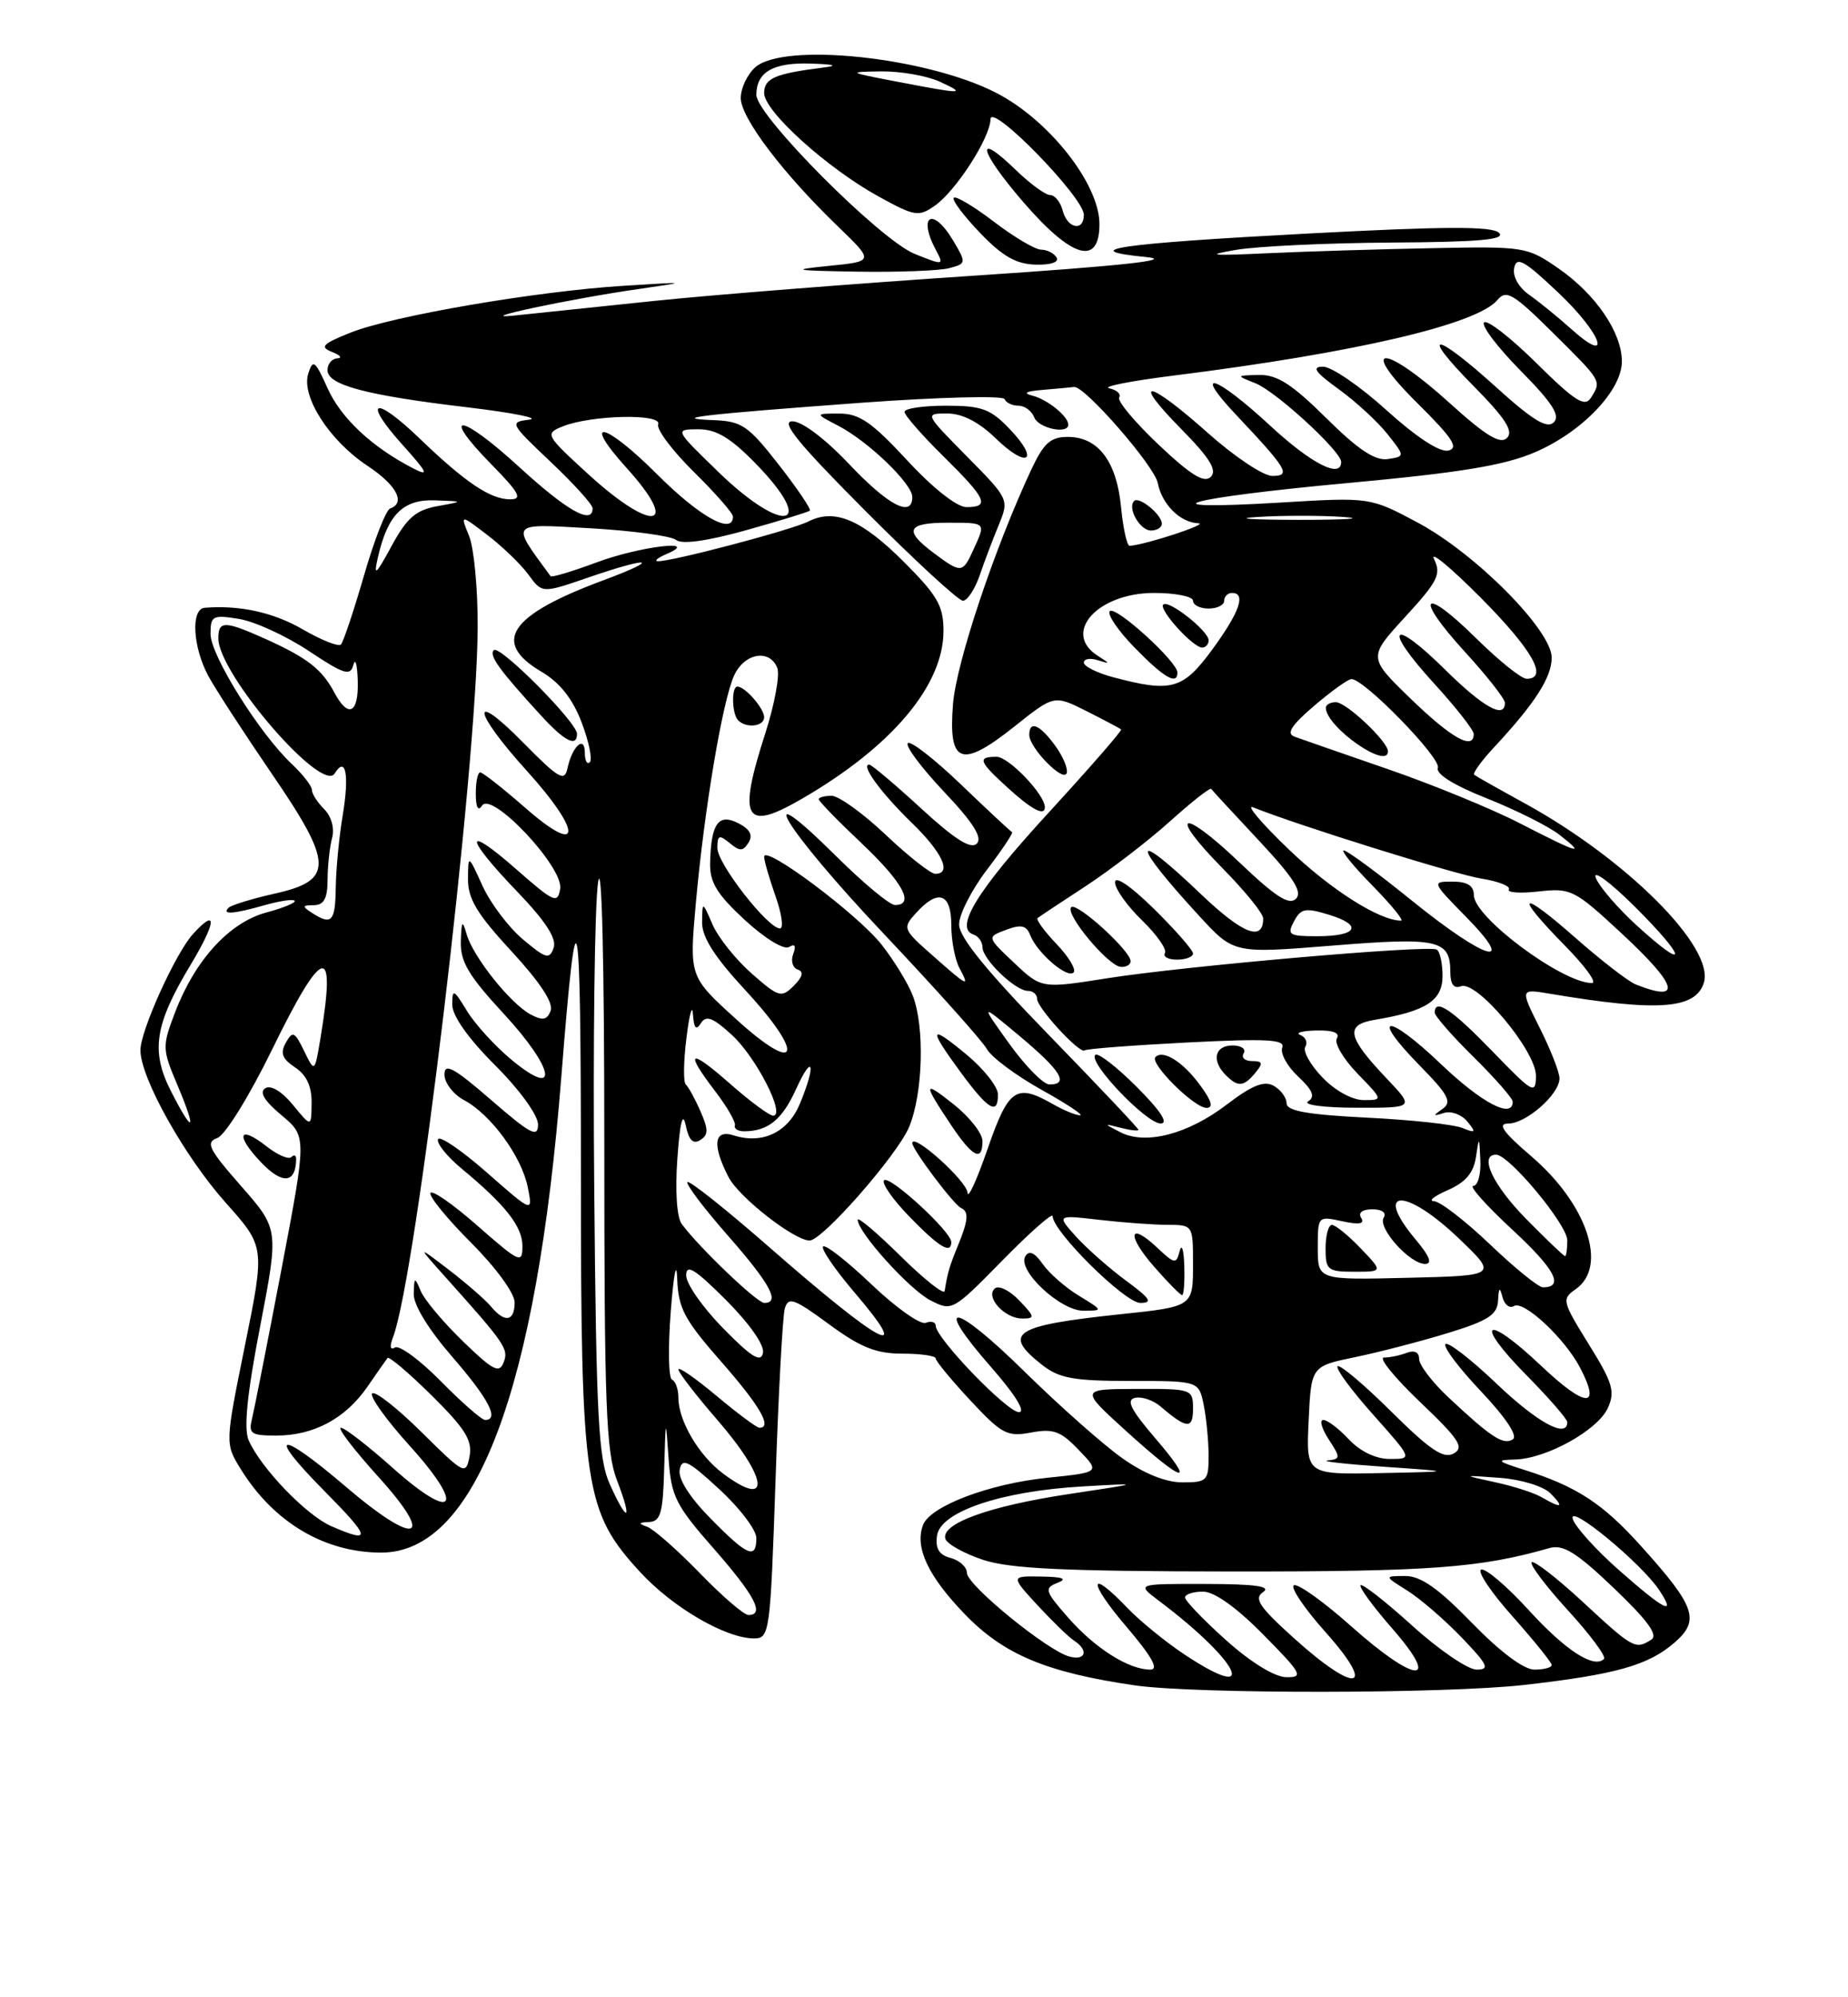 <?xml version="1.0" encoding="UTF-8" standalone="no"?>
<!DOCTYPE svg PUBLIC "-//W3C//DTD SVG 1.1//EN" "http://www.w3.org/Graphics/SVG/1.1/DTD/svg11.dtd" >
<svg xmlns="http://www.w3.org/2000/svg" xmlns:xlink="http://www.w3.org/1999/xlink" version="1.1" viewBox="0 0 237 256">
 <g >
 <path fill="currentColor"
d=" M 195.50 215.96 C 207.18 214.63 211.36 213.46 214.70 210.58 C 218.06 207.69 217.47 205.95 210.50 198.21 C 205.54 192.69 202.22 190.53 195.50 188.40 C 191.95 187.28 191.82 187.13 194.29 187.07 C 198.31 186.97 204.90 183.32 206.20 180.47 C 207.16 178.35 206.83 177.24 203.75 172.29 C 200.33 166.77 200.26 166.50 202.10 165.22 C 206.23 162.33 203.54 154.33 196.38 148.20 C 192.73 145.07 191.99 144.01 193.44 144.01 C 195.74 144.00 200.00 140.25 200.00 138.22 C 200.00 137.43 198.86 134.53 197.47 131.76 C 194.95 126.73 194.95 126.73 198.72 127.36 C 212.61 129.70 217.43 129.36 218.51 125.98 C 219.94 121.46 208.63 110.14 195.50 102.94 C 192.20 101.13 189.31 99.50 189.07 99.31 C 188.83 99.12 189.99 97.51 191.65 95.74 C 196.86 90.14 199.00 86.81 199.00 84.29 C 199.00 80.78 189.22 70.93 181.81 66.98 C 175.70 63.72 175.70 63.72 164.13 64.42 C 146.14 65.49 151.90 63.84 172.87 61.91 C 187.30 60.58 192.93 59.66 196.87 57.96 C 202.90 55.37 208.00 50.04 208.00 46.33 C 208.00 42.63 204.67 37.74 199.89 34.42 C 195.85 31.62 195.53 31.57 183.63 31.81 C 176.96 31.94 167.45 32.23 162.50 32.46 C 155.27 32.80 154.48 32.71 158.50 32.03 C 161.25 31.56 170.23 31.14 178.45 31.09 C 189.74 31.02 193.12 30.72 192.25 29.85 C 191.38 28.98 185.39 29.00 167.80 29.93 C 143.41 31.22 137.79 32.04 147.00 32.95 C 150.77 33.33 143.83 34.08 125.00 35.33 C 109.88 36.33 91.42 37.79 84.00 38.56 C 76.58 39.34 68.47 40.18 66.00 40.44 C 60.21 41.05 73.06 38.31 82.00 37.03 C 88.35 36.12 88.30 36.11 80.00 36.63 C 68.82 37.32 50.32 40.49 44.94 42.64 C 41.35 44.08 40.97 44.47 42.58 45.11 C 43.64 45.52 43.94 45.89 43.25 45.93 C 42.56 45.97 42.00 46.65 42.00 47.45 C 42.00 49.35 46.96 50.67 59.97 52.21 C 65.76 52.90 69.32 53.61 67.87 53.79 C 65.31 54.10 65.38 54.24 70.62 59.20 C 73.58 62.00 76.00 64.67 76.00 65.15 C 76.00 67.32 72.74 65.49 66.60 59.87 C 59.04 52.94 56.30 52.67 63.02 59.52 C 66.61 63.18 67.05 64.00 65.43 64.00 C 62.89 64.00 59.69 61.85 53.77 56.16 C 47.96 50.58 46.42 51.24 51.67 57.07 C 54.85 60.61 55.08 61.11 53.00 60.04 C 47.71 57.31 43.71 53.58 42.00 49.74 C 40.40 46.19 40.14 45.99 39.53 47.89 C 38.61 50.82 42.24 56.47 47.12 59.70 C 50.85 62.16 52.07 64.46 50.04 65.17 C 49.51 65.35 47.99 69.22 46.68 73.77 C 45.36 78.32 44.03 82.30 43.72 82.61 C 43.41 82.92 41.21 82.05 38.83 80.67 C 35.07 78.49 30.74 77.54 26.25 77.90 C 24.44 78.05 24.72 82.98 26.75 86.70 C 27.71 88.45 31.34 94.03 34.80 99.09 C 42.78 110.73 42.84 112.84 35.22 114.54 C 32.32 115.19 29.65 116.01 29.30 116.36 C 28.40 117.27 29.98 117.15 33.94 116.02 C 35.83 115.48 37.56 115.22 37.78 115.45 C 38.01 115.68 36.38 116.36 34.15 116.96 C 29.41 118.24 25.02 123.03 22.45 129.76 C 20.78 134.14 20.79 134.45 22.78 139.14 C 25.28 145.08 24.80 145.49 21.93 139.87 C 19.31 134.72 19.83 131.32 24.44 123.67 C 27.77 118.14 27.91 116.23 24.72 119.75 C 22.49 122.23 18.02 132.09 18.01 134.59 C 17.99 138.11 23.63 148.19 28.94 154.15 C 33.98 159.79 33.98 159.79 31.42 172.42 C 28.86 185.04 28.86 185.04 30.87 188.29 C 35.09 195.12 41.62 199.00 48.89 199.00 C 60.97 199.00 68.81 178.29 71.99 138.00 C 74.01 112.37 74.50 114.80 74.50 150.52 C 74.50 190.76 74.94 193.73 82.13 201.53 C 86.30 206.05 93.09 210.00 96.70 210.00 C 98.70 210.00 98.79 209.33 99.46 189.75 C 99.83 178.61 100.37 168.70 100.65 167.72 C 101.09 166.17 101.81 166.42 106.30 169.72 C 110.36 172.70 112.35 173.50 115.72 173.50 C 118.08 173.50 120.00 173.78 120.00 174.11 C 120.00 174.45 122.00 176.87 124.43 179.48 C 128.48 183.82 129.17 184.19 132.24 183.61 C 135.09 183.08 136.04 183.43 138.35 185.85 C 141.10 188.71 141.10 188.71 134.33 189.41 C 126.87 190.17 119.31 193.04 118.38 195.45 C 117.28 198.32 119.02 202.03 123.78 206.94 C 128.74 212.07 134.22 214.36 145.48 216.01 C 153.18 217.14 185.40 217.11 195.50 215.96 Z  M 121.74 34.37 C 123.92 33.79 123.94 33.70 122.27 30.89 C 119.65 26.44 117.62 27.55 120.05 32.10 C 121.08 34.02 121.00 34.03 117.30 32.54 C 112.88 30.76 97.00 14.82 97.00 12.16 C 97.00 9.24 99.16 7.99 103.95 8.15 C 107.09 8.25 107.57 8.42 105.50 8.67 C 99.38 9.44 98.00 10.04 98.00 11.93 C 98.00 14.26 106.10 21.58 112.72 25.21 C 117.30 27.73 117.82 27.81 119.87 26.38 C 122.60 24.47 126.99 17.66 127.03 15.27 C 127.08 13.09 139.00 25.30 139.00 27.53 C 139.00 29.72 136.89 29.31 136.29 27.00 C 136.00 25.90 135.28 25.00 134.68 25.00 C 134.08 25.00 132.12 23.57 130.31 21.82 C 124.93 16.60 125.52 19.28 131.21 25.87 C 137.47 33.13 141.00 34.15 141.00 28.72 C 141.00 23.60 134.56 15.40 127.78 11.91 C 118.84 7.30 100.46 5.37 96.83 8.65 C 95.82 9.57 95.00 11.32 95.00 12.57 C 95.00 15.09 100.38 22.20 107.44 29.00 C 112.11 33.50 112.11 33.50 106.30 34.08 C 101.24 34.59 101.70 34.68 110.00 34.82 C 115.22 34.90 120.51 34.70 121.74 34.37 Z  M 135.50 33.00 C 135.16 32.45 134.27 32.00 133.52 32.00 C 132.77 32.00 130.05 30.39 127.48 28.43 C 124.91 26.47 122.59 25.08 122.32 25.35 C 122.05 25.62 123.56 27.63 125.67 29.83 C 128.56 32.85 130.31 33.85 132.81 33.92 C 134.78 33.97 135.87 33.60 135.50 33.00 Z  M 151.92 212.07 C 149.49 210.46 146.18 207.76 144.56 206.07 C 139.57 200.85 139.49 202.69 144.46 208.50 C 147.72 212.32 148.66 214.00 147.53 214.00 C 144.76 214.00 140.45 211.28 137.01 207.36 C 133.99 203.92 133.88 203.56 135.61 202.88 C 136.95 202.36 136.34 202.12 133.55 202.07 C 129.61 202.00 129.61 202.00 133.05 205.74 C 134.95 207.79 137.06 209.84 137.75 210.29 C 139.64 211.52 139.25 212.88 137.16 212.33 C 134.35 211.60 124.00 203.16 124.00 201.60 C 124.00 200.85 123.06 199.99 121.92 199.69 C 120.43 199.30 119.93 198.49 120.17 196.82 C 120.61 193.75 128.40 191.12 138.84 190.52 C 146.50 190.08 146.50 190.08 137.00 191.51 C 126.79 193.05 120.60 195.31 121.25 197.25 C 121.47 197.91 123.64 199.12 126.08 199.93 C 129.53 201.07 136.52 201.40 158.00 201.42 C 183.45 201.44 189.81 200.97 198.71 198.42 C 200.47 197.92 202.17 198.97 206.99 203.57 C 211.32 207.71 212.69 209.58 211.77 210.16 C 209.73 211.46 209.42 211.28 203.03 205.36 C 199.68 202.26 196.71 199.96 196.43 200.24 C 196.15 200.52 198.25 203.30 201.09 206.41 C 203.94 209.52 206.01 212.32 205.71 212.63 C 204.42 213.91 200.79 211.56 196.05 206.37 C 193.27 203.32 190.53 200.99 189.96 201.18 C 189.40 201.37 191.20 204.07 193.97 207.17 C 196.73 210.28 199.00 213.09 199.00 213.41 C 199.00 213.73 198.01 214.00 196.80 214.00 C 195.42 214.00 192.41 211.75 188.76 208.00 C 184.45 203.57 182.22 202.00 180.21 202.00 C 177.50 202.01 177.50 202.01 180.50 203.88 C 182.15 204.92 185.28 207.62 187.45 209.88 C 190.82 213.39 191.11 214.00 189.37 214.00 C 188.26 214.00 184.54 211.47 181.13 208.38 C 177.71 205.28 174.72 202.95 174.49 203.18 C 174.25 203.41 176.11 205.94 178.61 208.80 C 184.94 216.05 181.53 215.80 173.25 208.41 C 169.81 205.35 166.53 202.99 165.96 203.18 C 165.40 203.37 167.23 206.11 170.05 209.26 C 176.65 216.67 173.94 217.18 166.00 210.02 C 161.47 205.94 160.77 204.88 162.00 204.05 C 163.07 203.32 160.96 203.03 154.62 203.02 C 145.73 203.00 145.73 203.00 148.62 205.17 C 159.01 212.98 161.67 218.53 151.92 212.07 Z  M 157.23 210.22 C 154.33 207.62 151.97 205.16 151.98 204.75 C 151.99 204.34 153.03 204.00 154.28 204.00 C 155.73 204.00 158.57 206.02 162.00 209.50 C 166.96 214.52 167.22 215.00 164.97 214.97 C 163.47 214.95 160.43 213.08 157.23 210.22 Z  M 89.73 201.61 C 86.85 198.65 83.83 195.99 83.00 195.69 C 81.82 195.27 81.87 195.14 83.25 195.08 C 84.72 195.01 85.03 193.91 85.18 188.25 C 85.37 181.67 85.38 181.64 85.74 186.91 C 86.08 191.81 86.63 192.91 91.56 198.52 C 96.82 204.52 98.11 207.00 95.98 207.00 C 95.42 207.00 92.60 204.58 89.73 201.61 Z  M 207.63 201.25 C 204.67 198.64 202.00 195.68 201.70 194.69 C 201.07 192.59 210.47 200.32 212.79 203.81 C 215.03 207.19 213.52 206.44 207.63 201.25 Z  M 91.11 194.61 C 88.43 191.89 86.94 189.53 87.17 188.37 C 87.47 186.81 88.27 187.20 92.26 190.89 C 94.87 193.29 97.00 196.10 97.00 197.13 C 97.00 199.93 95.85 199.44 91.11 194.61 Z  M 42.48 195.61 C 39.29 194.22 33.49 188.20 31.90 184.63 C 31.24 183.14 31.67 178.76 33.36 170.02 C 35.76 157.54 35.76 157.54 30.93 152.03 C 26.73 147.25 26.33 146.42 27.89 145.85 C 28.89 145.47 31.99 140.47 34.86 134.59 C 41.44 121.13 43.15 120.70 41.11 133.00 C 40.36 137.50 40.36 137.50 39.00 134.70 C 37.79 132.21 37.53 132.10 36.66 133.64 C 35.91 134.98 36.19 135.71 37.84 136.81 C 39.31 137.78 39.99 139.25 39.96 141.37 C 39.93 144.50 39.93 144.50 37.57 141.62 C 36.16 139.90 34.74 139.04 34.03 139.48 C 33.22 139.98 33.88 141.08 36.09 142.93 C 39.34 145.65 39.34 145.65 36.12 162.57 C 34.34 171.88 32.64 180.51 32.34 181.75 C 31.84 183.77 32.15 184.00 35.44 184.00 C 40.22 184.00 44.30 181.82 47.10 177.77 C 48.34 175.97 49.51 174.30 49.70 174.06 C 49.89 173.82 52.45 175.98 55.37 178.87 C 59.66 183.11 60.60 184.62 60.22 186.65 C 59.75 189.10 59.57 189.01 54.06 183.56 C 50.94 180.47 48.09 178.24 47.73 178.60 C 47.37 178.97 49.54 181.99 52.55 185.32 C 59.77 193.30 58.29 195.21 50.36 188.14 C 47.19 185.31 44.20 183.00 43.72 183.00 C 43.23 183.00 45.38 185.81 48.49 189.25 C 55.96 197.49 53.43 198.31 44.38 190.58 C 35.74 183.20 34.03 183.45 41.50 191.00 C 47.59 197.15 47.75 197.90 42.48 195.61 Z  M 37.98 148.58 C 37.99 148.08 37.71 147.95 37.37 148.30 C 37.02 148.65 35.60 148.04 34.21 146.95 C 30.60 144.11 30.13 145.48 33.51 149.01 C 36.23 151.85 37.93 151.68 37.98 148.58 Z  M 78.21 190.25 C 76.75 187.01 76.47 181.85 76.21 152.50 C 76.04 133.80 76.26 116.07 76.70 113.10 C 77.18 109.87 77.50 123.36 77.50 146.60 C 77.50 180.18 77.72 186.08 79.13 189.75 C 81.15 195.00 80.51 195.35 78.21 190.25 Z  M 197.74 191.92 C 196.78 191.35 194.08 190.48 191.74 189.98 C 187.50 189.06 187.50 189.06 192.35 189.42 C 195.06 189.62 197.92 190.49 198.82 191.39 C 200.65 193.22 200.29 193.40 197.74 191.92 Z  M 92.72 188.86 C 89.61 186.54 87.00 182.10 87.00 179.13 C 87.00 178.05 86.63 177.02 86.18 176.83 C 85.73 176.65 85.66 172.68 86.03 168.00 C 86.40 163.27 86.76 161.45 86.85 163.89 C 86.98 167.68 87.75 169.13 92.50 174.54 C 97.47 180.20 99.09 183.00 97.39 183.00 C 97.05 183.00 94.58 181.16 91.89 178.91 C 89.20 176.66 87.00 175.13 87.00 175.52 C 87.00 175.91 89.25 178.83 92.00 182.00 C 98.53 189.54 98.95 193.51 92.72 188.86 Z  M 143.90 186.88 C 141.48 185.17 135.84 180.17 131.37 175.78 C 122.27 166.83 119.44 166.50 127.16 175.29 C 130.21 178.77 131.58 181.00 130.68 181.00 C 129.16 181.00 120.00 171.50 120.00 169.92 C 120.00 169.45 119.43 169.28 118.72 169.55 C 118.02 169.82 114.90 167.61 111.78 164.64 C 108.66 161.66 105.86 159.47 105.56 159.77 C 105.27 160.07 107.08 162.72 109.59 165.66 C 117.28 174.66 113.07 172.45 98.86 160.03 C 93.22 155.09 88.41 151.26 88.16 151.51 C 87.92 151.75 90.25 154.84 93.36 158.38 C 98.79 164.57 100.10 167.00 98.02 167.00 C 97.09 167.00 89.76 160.00 87.44 156.90 C 86.80 156.05 86.57 152.68 86.87 148.49 C 87.20 143.86 87.56 142.42 87.94 144.22 C 88.33 146.14 88.88 146.70 89.80 146.13 C 90.86 145.47 90.87 144.78 89.82 142.41 C 89.12 140.81 88.27 139.28 87.95 139.00 C 87.62 138.72 87.66 136.03 88.04 133.00 C 88.41 129.97 88.79 128.62 88.87 130.00 C 88.99 131.80 89.27 132.12 89.89 131.15 C 90.56 130.09 91.41 130.41 93.86 132.65 C 96.97 135.49 100.81 143.00 99.15 143.00 C 98.67 143.00 96.19 141.16 93.64 138.92 C 88.38 134.29 87.72 134.63 91.75 139.91 C 93.26 141.88 94.38 143.84 94.25 144.25 C 94.11 144.66 94.64 145.00 95.42 145.00 C 98.49 145.00 100.31 143.52 102.09 139.60 C 104.27 134.81 104.68 136.44 102.57 141.50 C 101.04 145.15 97.77 146.70 94.07 145.52 C 91.55 144.72 91.31 146.76 93.43 150.87 C 94.77 153.46 101.86 159.00 103.83 159.00 C 105.48 159.00 115.09 148.03 116.59 144.45 C 118.37 140.18 118.61 131.63 117.06 127.61 C 116.44 126.01 114.63 123.06 113.04 121.05 C 109.96 117.16 98.00 108.22 98.00 109.81 C 98.00 110.33 98.66 112.61 99.46 114.87 C 100.26 117.14 100.52 119.00 100.03 119.00 C 98.47 119.00 92.00 110.70 92.00 108.70 C 92.00 107.04 92.23 106.95 93.58 108.06 C 94.88 109.14 95.30 109.13 96.00 107.99 C 96.59 107.04 96.18 106.27 94.68 105.51 C 92.13 104.21 91.18 105.55 91.07 110.62 C 91.01 113.09 91.95 114.62 95.52 117.92 C 98.10 120.29 100.54 121.78 101.19 121.38 C 101.94 120.92 102.13 121.22 101.73 122.27 C 101.39 123.15 101.65 124.05 102.30 124.27 C 103.11 124.54 102.95 125.19 101.80 126.35 C 100.21 127.93 99.88 127.83 96.41 124.79 C 94.37 123.00 92.12 120.18 91.39 118.52 C 90.08 115.50 90.08 115.50 90.04 118.19 C 90.01 120.11 91.62 122.63 95.58 126.91 C 103.31 135.26 102.50 137.97 94.45 130.67 C 88.40 125.19 88.40 125.19 89.23 115.85 C 90.31 103.80 92.65 89.86 94.15 86.58 C 95.46 83.69 98.73 83.13 99.69 85.63 C 100.03 86.52 99.34 90.27 98.16 93.95 C 94.58 105.04 95.46 106.66 102.78 102.42 C 114.37 95.72 121.00 87.86 121.00 80.85 C 121.00 77.67 120.22 76.32 115.96 72.06 C 110.49 66.59 107.06 65.13 103.67 66.84 C 101.47 67.95 85.87 72.06 84.33 71.93 C 83.88 71.89 84.40 71.47 85.50 71.00 C 90.02 69.06 81.99 70.03 76.47 72.10 C 73.38 73.25 70.75 74.04 70.61 73.85 C 65.47 66.84 65.23 67.12 75.74 67.71 C 81.11 68.02 86.03 68.69 86.69 69.20 C 87.45 69.81 90.66 69.36 95.69 67.96 C 99.98 66.76 103.66 65.63 103.86 65.45 C 104.05 65.27 102.26 62.62 99.87 59.56 C 95.96 54.55 95.13 53.99 91.51 53.85 C 85.67 53.63 89.98 53.13 110.50 51.62 C 120.40 50.90 128.65 50.69 128.83 51.15 C 129.02 51.62 129.82 52.00 130.61 52.00 C 131.41 52.00 132.32 52.67 132.64 53.50 C 133.17 54.89 137.00 55.71 137.00 54.43 C 137.00 53.36 134.36 51.22 132.43 50.72 C 131.12 50.39 131.55 50.15 133.75 49.97 C 135.54 49.82 137.34 49.65 137.75 49.60 C 139.08 49.42 148.06 59.72 148.48 61.91 C 149.01 64.65 151.36 66.98 153.68 67.07 C 155.16 67.12 146.99 69.81 144.88 69.96 C 144.53 69.98 144.04 67.75 143.77 64.99 C 143.21 59.14 140.83 56.00 136.96 56.00 C 134.72 56.00 133.86 56.77 132.23 60.25 C 127.51 70.37 122.65 84.92 122.22 90.24 C 121.60 97.94 123.26 98.55 130.08 93.13 C 135.19 89.06 135.19 89.06 139.35 91.15 C 141.63 92.30 143.63 93.36 143.78 93.49 C 143.94 93.62 139.77 98.40 134.52 104.12 C 125.33 114.12 122.35 118.95 124.84 119.78 C 125.48 119.99 126.00 120.73 126.00 121.41 C 126.00 122.95 130.21 127.00 131.81 127.00 C 132.47 127.00 133.00 127.45 133.00 128.01 C 133.00 129.18 138.49 135.14 139.10 134.63 C 139.32 134.43 145.23 133.98 152.22 133.62 C 162.52 133.10 164.85 133.22 164.44 134.28 C 164.17 135.01 165.08 136.67 166.48 137.98 C 168.37 139.75 168.70 140.57 167.76 141.17 C 167.06 141.61 169.83 141.98 173.95 141.98 C 181.41 142.00 181.41 142.00 177.85 138.25 C 172.76 132.89 172.45 131.35 176.33 130.71 C 182.91 129.61 185.00 128.25 185.00 125.08 C 185.00 123.45 184.66 121.93 184.25 121.71 C 183.15 121.10 151.91 123.82 142.04 125.38 C 133.57 126.72 133.57 126.72 130.06 123.41 C 126.55 120.10 126.55 120.10 129.03 119.18 C 130.96 118.45 131.64 118.61 132.13 119.88 C 133.01 122.14 136.87 125.46 137.68 124.65 C 138.05 124.28 137.07 122.64 135.50 121.00 C 133.93 119.36 132.84 117.86 133.07 117.67 C 133.31 117.48 136.09 115.63 139.25 113.57 C 142.41 111.50 147.27 107.77 150.04 105.28 C 152.81 102.78 155.20 100.91 155.34 101.12 C 155.48 101.33 158.25 104.32 161.48 107.77 C 165.91 112.51 167.07 114.33 166.20 115.20 C 165.33 116.07 163.56 114.93 158.98 110.56 C 151.49 103.42 149.65 104.05 156.81 111.31 C 159.66 114.20 162.00 117.08 162.00 117.72 C 162.00 120.74 159.38 119.72 154.01 114.60 C 145.01 106.00 144.92 107.77 153.87 117.48 C 158.24 122.22 158.24 122.22 170.87 121.20 C 184.45 120.10 186.00 120.45 186.00 124.59 C 186.00 126.16 186.45 126.76 187.37 126.41 C 189.40 125.63 197.00 134.71 196.98 137.89 C 196.96 140.33 196.60 140.13 191.40 134.75 C 186.20 129.38 184.00 127.90 184.00 129.79 C 184.00 130.22 186.25 132.79 189.00 135.50 C 191.75 138.21 194.00 140.78 194.00 141.21 C 194.00 143.46 190.03 141.38 184.79 136.38 C 177.88 129.79 175.57 129.94 182.06 136.56 C 185.77 140.34 186.25 141.25 185.00 142.13 C 183.72 143.03 183.75 143.11 185.18 142.65 C 186.10 142.36 187.45 142.85 188.18 143.75 C 189.34 145.17 189.25 145.27 187.50 144.56 C 186.40 144.12 180.89 143.52 175.25 143.25 C 167.69 142.87 165.00 142.39 165.00 141.42 C 165.00 140.69 164.26 139.68 163.35 139.17 C 162.11 138.48 160.58 139.10 157.32 141.58 C 152.35 145.38 146.92 146.79 143.68 145.12 C 141.50 143.99 141.50 143.99 143.75 144.56 C 144.99 144.88 146.00 144.99 146.00 144.81 C 146.00 144.62 140.82 139.15 134.50 132.65 C 126.49 124.41 123.00 120.12 123.00 118.49 C 123.00 117.20 124.61 114.05 126.57 111.48 C 128.53 108.91 129.98 106.74 129.79 106.65 C 129.60 106.57 126.66 103.83 123.25 100.56 C 119.84 97.29 116.77 94.90 116.42 95.25 C 116.07 95.60 118.16 98.40 121.06 101.47 C 124.82 105.44 126.03 107.37 125.27 108.13 C 124.51 108.89 122.44 107.58 118.11 103.60 C 114.76 100.52 111.77 98.00 111.47 98.00 C 110.33 98.00 113.01 101.66 116.92 105.45 C 120.87 109.28 122.12 112.00 119.94 112.00 C 119.36 112.00 116.50 109.75 113.59 107.00 C 110.69 104.25 107.56 102.00 106.65 102.00 C 105.74 102.00 105.00 102.20 105.00 102.44 C 105.00 102.69 107.47 105.23 110.50 108.09 C 115.79 113.09 117.36 116.00 114.78 116.00 C 114.10 116.00 110.73 113.20 107.28 109.78 C 95.95 98.56 100.63 106.24 113.25 119.59 C 119.99 126.72 125.98 133.41 126.57 134.47 C 127.16 135.52 130.31 137.86 133.57 139.68 C 136.83 141.49 139.05 142.97 138.50 142.95 C 137.95 142.94 136.38 142.29 135.00 141.50 C 130.32 138.83 129.34 139.51 126.66 147.25 C 125.28 151.24 124.12 153.77 124.08 152.87 C 124.01 151.38 117.00 145.09 117.00 146.52 C 117.00 147.35 122.31 154.41 123.25 154.83 C 124.28 155.29 124.19 156.40 122.84 159.68 C 121.75 162.34 121.52 163.14 121.15 165.47 C 121.07 166.00 118.53 163.99 115.50 161.00 C 112.47 158.01 110.00 155.92 110.00 156.34 C 110.00 157.94 116.61 165.26 119.31 166.66 C 122.09 168.10 122.19 168.04 128.56 161.55 C 132.10 157.94 135.00 155.39 135.00 155.88 C 135.00 157.83 144.27 167.00 146.24 167.00 C 147.89 167.00 147.52 166.43 144.40 164.14 C 142.26 162.56 139.38 160.02 138.00 158.50 C 135.50 155.72 135.50 155.72 141.00 156.35 C 144.03 156.70 147.96 156.99 149.75 156.99 C 152.98 157.00 153.00 157.04 153.00 161.93 C 153.00 167.51 153.08 167.46 143.50 168.47 C 130.02 169.90 128.50 170.89 133.63 174.93 C 135.84 176.67 137.68 177.00 145.01 177.00 C 153.75 177.00 153.75 177.00 154.38 180.12 C 154.72 181.84 155.00 184.77 155.00 186.62 C 155.00 189.79 154.79 190.00 151.65 190.00 C 149.51 190.00 146.71 188.88 143.90 186.88 Z  M 148.08 184.25 C 144.99 180.64 144.39 179.42 145.58 179.16 C 146.44 178.98 147.90 179.47 148.82 180.26 C 152.21 183.16 153.00 183.22 153.00 180.56 C 153.00 178.05 152.87 178.00 145.75 178.02 C 138.50 178.05 138.50 178.05 144.50 183.49 C 151.92 190.21 153.48 190.54 148.08 184.25 Z  M 130.71 166.68 C 129.50 165.41 128.09 164.71 127.59 165.14 C 126.32 166.23 128.83 169.00 131.09 169.00 C 132.77 169.00 132.74 168.80 130.71 166.68 Z  M 138.37 166.08 C 136.64 165.03 134.55 163.20 133.72 162.01 C 132.70 160.55 131.98 160.22 131.50 161.01 C 130.40 162.78 135.96 168.00 138.94 168.00 C 141.49 167.99 141.49 167.98 138.37 166.08 Z  M 151.88 162.25 C 151.82 160.19 151.55 159.33 151.29 160.34 C 150.85 162.06 150.66 162.03 148.41 159.92 C 144.74 156.47 144.46 158.32 148.04 162.39 C 149.78 164.38 151.39 166.00 151.60 166.00 C 151.82 166.00 151.95 164.31 151.88 162.25 Z  M 122.00 159.20 C 122.00 157.86 114.08 150.59 113.38 151.28 C 113.03 151.64 114.48 153.73 116.62 155.93 C 120.41 159.84 122.00 160.81 122.00 159.20 Z  M 126.00 146.25 C 126.00 145.29 124.37 143.20 122.37 141.60 C 118.36 138.41 118.32 138.73 122.00 144.24 C 124.73 148.32 126.00 148.96 126.00 146.25 Z  M 145.77 139.30 C 143.19 136.71 140.79 134.87 140.46 135.21 C 139.52 136.15 147.01 144.00 148.85 144.00 C 149.91 144.00 148.84 142.37 145.77 139.30 Z  M 127.98 140.25 C 127.97 139.29 126.17 137.01 123.98 135.19 C 119.15 131.18 118.98 131.70 123.25 137.50 C 126.76 142.27 128.01 143.00 127.98 140.25 Z  M 153.88 139.05 C 151.68 136.07 149.16 134.50 148.18 135.49 C 147.39 136.27 153.14 142.00 154.72 142.00 C 155.65 142.00 155.40 141.10 153.88 139.05 Z  M 161.00 137.50 C 162.02 136.27 161.94 136.00 160.56 136.00 C 159.64 136.00 159.16 135.55 159.50 135.00 C 159.84 134.45 159.19 134.00 158.06 134.00 C 155.78 134.00 155.34 135.94 157.20 137.80 C 158.77 139.37 159.49 139.31 161.00 137.50 Z  M 145.00 123.20 C 145.00 121.87 138.08 115.59 137.38 116.28 C 136.54 117.13 142.13 123.83 143.75 123.93 C 144.44 123.97 145.00 123.64 145.00 123.20 Z  M 153.00 122.21 C 153.00 121.78 150.75 119.21 148.00 116.50 C 145.03 113.58 143.00 112.19 143.00 113.09 C 143.00 113.93 144.56 116.12 146.46 117.96 C 148.36 119.81 149.69 121.70 149.40 122.16 C 149.12 122.62 149.81 123.00 150.94 123.00 C 152.07 123.00 153.00 122.65 153.00 122.21 Z  M 134.00 103.46 C 134.00 101.84 129.36 97.00 127.81 97.00 C 125.30 97.00 125.51 97.59 129.25 100.98 C 132.33 103.79 134.00 104.66 134.00 103.46 Z  M 135.32 95.57 C 133.35 92.86 132.00 92.30 132.00 94.19 C 132.00 95.86 136.39 100.34 136.80 99.09 C 136.99 98.53 136.32 96.94 135.32 95.57 Z  M 98.00 91.93 C 98.00 90.80 95.55 88.00 94.57 88.00 C 93.78 88.00 93.85 91.52 94.67 92.33 C 95.72 93.39 98.00 93.11 98.00 91.93 Z  M 125.64 73.75 C 126.25 71.96 127.36 69.04 128.10 67.25 C 129.42 64.03 129.39 63.95 124.00 58.50 C 118.57 53.00 118.57 53.00 121.49 53.00 C 123.41 53.00 125.52 54.08 127.69 56.18 C 131.78 60.15 133.40 59.08 129.49 54.99 C 127.01 52.40 125.91 52.00 121.31 52.00 C 118.39 52.00 116.00 52.35 116.00 52.79 C 116.00 53.22 118.25 55.79 121.00 58.50 C 126.51 63.93 127.00 65.00 123.95 65.00 C 122.72 65.00 119.65 62.58 116.34 59.00 C 111.81 54.11 110.20 53.00 107.64 53.01 C 104.50 53.01 104.50 53.01 107.50 54.57 C 111.33 56.55 117.00 62.00 117.00 63.70 C 117.00 66.40 113.94 64.81 108.91 59.50 C 105.84 56.25 102.86 54.00 101.62 54.00 C 100.05 54.00 102.36 56.83 111.00 65.50 C 117.31 71.83 122.93 77.00 123.49 77.00 C 124.05 77.00 125.02 75.54 125.64 73.75 Z  M 149.00 67.12 C 149.00 65.96 146.09 63.58 145.45 64.21 C 144.55 65.12 146.19 68.00 147.61 68.00 C 148.37 68.00 149.00 67.61 149.00 67.12 Z  M 167.83 182.06 C 168.16 175.11 168.16 175.11 173.83 173.94 C 176.95 173.29 182.31 171.90 185.75 170.84 C 190.86 169.27 192.02 168.52 192.12 166.71 C 192.21 165.00 192.34 164.90 192.69 166.26 C 192.94 167.23 193.60 167.74 194.16 167.40 C 195.41 166.63 200.68 171.54 202.65 175.32 C 205.39 180.57 203.37 180.47 197.66 175.07 C 190.44 168.24 188.88 169.29 195.81 176.31 C 198.66 179.20 201.00 181.89 201.00 182.28 C 201.00 184.43 197.16 182.34 191.92 177.34 C 188.66 174.23 185.71 171.95 185.38 172.28 C 185.05 172.62 187.10 175.35 189.95 178.35 C 193.14 181.73 194.69 184.07 194.01 184.49 C 192.79 185.25 191.25 184.25 185.75 179.10 C 183.69 177.17 182.00 174.96 182.00 174.19 C 182.00 173.32 181.40 173.02 180.42 173.39 C 179.55 173.73 178.23 174.00 177.49 174.00 C 176.75 174.00 178.83 176.56 182.11 179.69 C 187.15 184.49 187.82 185.52 186.43 186.30 C 185.13 187.02 183.41 185.86 178.42 180.92 C 174.92 177.45 171.82 174.84 171.54 175.12 C 171.26 175.41 173.31 178.19 176.10 181.32 C 181.16 187.00 181.16 187.00 178.25 187.00 C 176.45 187.00 174.46 186.05 173.00 184.50 C 171.71 183.12 170.23 182.00 169.71 182.00 C 169.19 182.00 169.51 183.12 170.41 184.50 C 171.94 186.84 171.93 187.01 170.27 187.19 C 169.30 187.29 172.55 187.66 177.50 188.00 C 186.50 188.62 186.50 188.62 177.00 188.81 C 167.50 189.00 167.50 189.00 167.83 182.06 Z  M 56.54 177.04 C 53.86 174.32 51.21 172.37 50.66 172.71 C 50.04 173.09 49.94 172.60 50.40 171.41 C 53.36 163.73 61.16 98.51 61.26 80.50 C 61.29 75.55 60.79 70.24 60.16 68.70 C 59.02 65.91 59.02 65.91 62.51 68.58 C 64.44 70.05 66.80 72.33 67.77 73.65 C 69.52 76.06 69.52 76.06 75.42 74.03 C 83.49 71.25 84.97 71.56 77.29 74.41 C 65.32 78.86 63.01 82.30 69.44 86.10 C 71.79 87.48 73.43 89.55 74.59 92.59 C 75.52 95.04 76.00 97.33 75.64 97.69 C 75.29 98.04 75.00 97.49 75.00 96.47 C 75.00 94.17 73.37 95.65 72.77 98.50 C 72.40 100.23 71.64 99.79 67.17 95.25 C 60.23 88.21 60.55 91.06 67.58 98.82 C 74.77 106.76 74.61 109.90 67.34 103.52 C 64.50 101.04 61.91 99.00 61.59 99.00 C 61.26 99.00 61.01 100.24 61.02 101.75 C 61.02 103.47 61.32 104.04 61.82 103.26 C 63.04 101.34 72.27 111.14 71.84 113.90 C 71.53 115.88 71.06 115.67 66.25 111.45 C 59.46 105.49 59.49 107.16 66.30 114.25 C 69.98 118.08 71.42 120.30 71.00 121.49 C 70.47 123.01 70.01 122.88 67.06 120.40 C 65.22 118.85 62.89 115.76 61.88 113.54 C 60.04 109.50 60.04 109.50 60.02 112.69 C 60.00 115.20 61.21 117.19 65.61 121.94 C 69.23 125.86 71.00 128.54 70.62 129.54 C 70.16 130.75 69.60 130.85 68.04 130.02 C 65.46 128.64 60.68 122.65 59.85 119.76 C 59.30 117.85 59.18 117.99 59.10 120.69 C 59.02 123.25 60.11 125.08 64.58 129.91 C 71.12 136.98 71.83 140.98 65.63 135.86 C 63.50 134.10 60.92 131.27 59.89 129.58 C 58.17 126.76 58.01 126.70 58.00 128.77 C 58.00 130.20 60.05 133.10 63.50 136.54 C 66.64 139.68 69.00 142.94 69.00 144.12 C 69.00 145.88 68.07 145.39 63.00 141.00 C 58.20 136.84 57.00 136.19 57.00 137.73 C 57.00 138.79 58.13 140.27 59.52 141.01 C 62.97 142.86 66.90 148.23 67.69 152.19 C 68.34 155.47 68.34 155.47 62.42 150.27 C 59.16 147.41 56.35 145.50 56.17 146.03 C 55.99 146.56 57.33 148.23 59.16 149.75 C 64.85 154.46 67.00 157.20 67.00 159.73 C 67.00 162.01 66.63 161.84 61.25 157.12 C 58.09 154.34 55.37 152.45 55.20 152.92 C 55.04 153.39 57.40 156.27 60.45 159.32 C 63.60 162.47 66.00 165.76 66.00 166.93 C 66.00 169.38 64.74 169.60 62.97 167.46 C 62.27 166.62 59.85 164.51 57.60 162.78 C 53.50 159.64 53.50 159.64 57.02 163.57 C 64.84 172.29 65.25 172.90 64.59 174.62 C 64.03 176.08 63.22 175.66 59.37 171.92 C 56.86 169.49 54.43 166.60 53.97 165.50 C 53.18 163.62 53.12 163.64 53.06 165.83 C 53.02 167.25 54.95 170.39 58.00 173.91 C 62.66 179.27 64.09 182.00 62.21 182.00 C 61.78 182.00 59.23 179.77 56.54 177.04 Z  M 74.00 94.06 C 74.00 92.59 64.07 82.60 63.33 83.33 C 62.67 84.00 64.01 85.85 69.42 91.75 C 72.40 95.01 74.00 95.82 74.00 94.06 Z  M 92.75 170.26 C 90.14 167.61 88.00 164.55 88.00 163.48 C 88.00 161.95 89.11 162.64 93.10 166.62 C 96.12 169.65 98.06 172.41 97.85 173.41 C 97.58 174.70 96.39 173.97 92.75 170.26 Z  M 191.09 159.50 C 187.91 156.47 184.68 153.98 183.91 153.96 C 183.13 153.94 183.93 153.30 185.68 152.54 C 187.94 151.55 188.97 150.35 189.28 148.33 C 189.69 145.60 189.71 145.61 189.85 148.75 C 189.93 150.54 189.52 152.00 188.94 152.00 C 188.36 152.00 190.61 154.52 193.94 157.60 C 199.43 162.68 200.66 165.00 197.87 165.00 C 197.31 165.00 194.26 162.53 191.09 159.50 Z  M 169.00 159.95 C 169.00 155.87 169.02 155.85 172.13 156.53 C 174.30 157.00 175.04 156.88 174.57 156.11 C 174.15 155.43 174.71 155.00 176.00 155.00 C 177.25 155.00 177.85 155.44 177.45 156.07 C 176.65 157.38 180.79 162.00 182.76 162.00 C 183.73 162.00 183.35 161.02 181.59 158.92 C 176.00 152.28 180.22 152.15 187.11 158.75 C 192.07 163.50 192.07 163.50 180.53 163.78 C 169.00 164.06 169.00 164.06 169.00 159.95 Z  M 174.50 160.00 C 172.92 158.35 171.26 157.00 170.81 157.00 C 170.37 157.00 170.00 158.35 170.00 160.00 C 170.00 162.79 170.26 163.00 173.69 163.00 C 177.37 163.00 177.37 163.00 174.50 160.00 Z  M 195.71 156.22 C 191.44 151.88 189.63 148.00 191.87 148.00 C 193.54 148.00 201.00 156.97 201.00 158.98 C 201.00 160.09 200.87 161.00 200.71 161.00 C 200.55 161.00 198.30 158.85 195.71 156.22 Z  M 169.58 138.08 C 168.04 136.48 167.06 134.71 167.40 134.17 C 167.74 133.62 167.45 132.94 166.76 132.66 C 166.07 132.39 166.99 132.12 168.81 132.08 C 170.95 132.03 171.88 132.38 171.45 133.09 C 171.08 133.68 172.26 135.71 174.08 137.59 C 177.39 141.00 177.39 141.00 174.88 141.00 C 173.42 141.00 171.21 139.79 169.58 138.08 Z  M 129.43 133.77 C 125.67 128.54 125.67 128.54 130.84 132.86 C 136.07 137.24 137.14 139.00 134.59 139.00 C 133.82 139.00 131.50 136.65 129.43 133.77 Z  M 209.78 126.18 C 208.83 125.80 205.34 123.11 202.03 120.19 C 194.85 113.87 194.08 114.48 200.71 121.22 C 203.30 123.85 204.86 126.00 204.16 126.00 C 200.37 126.00 189.05 117.59 189.02 114.75 C 189.01 113.52 188.20 113.00 186.29 113.00 C 183.60 113.00 183.61 113.03 188.00 117.50 C 194.68 124.31 190.58 123.11 181.15 115.50 C 176.72 111.92 172.76 109.00 172.34 109.00 C 171.92 109.00 173.57 111.03 176.00 113.50 C 178.43 115.97 180.08 118.00 179.68 118.00 C 176.91 118.00 170.66 114.03 165.26 108.85 C 161.77 105.50 159.72 103.08 160.71 103.48 C 166.40 105.77 186.58 112.07 189.97 112.61 C 192.17 112.96 193.76 113.59 193.50 114.00 C 193.24 114.41 194.97 114.53 197.34 114.26 C 201.45 113.80 201.93 114.04 207.82 119.50 C 215.18 126.31 215.85 128.58 209.78 126.18 Z  M 119.59 122.46 C 115.77 119.09 115.72 118.96 117.49 117.01 C 120.31 113.89 122.00 114.48 122.00 118.57 C 122.00 120.53 122.47 123.00 123.04 124.07 C 124.40 126.62 124.18 126.51 119.59 122.46 Z  M 209.94 118.65 C 207.44 116.37 205.06 113.60 204.65 112.50 C 204.24 111.40 206.50 113.07 209.66 116.21 C 216.38 122.90 216.59 124.71 209.94 118.65 Z  M 165.95 118.09 C 166.84 116.42 167.42 116.32 170.45 117.25 C 174.86 118.60 174.07 120.00 168.91 120.00 C 165.30 120.00 165.03 119.82 165.95 118.09 Z  M 40.00 117.00 C 38.72 116.17 38.75 116.03 40.25 116.02 C 41.55 116.00 42.00 115.17 42.01 112.75 C 42.02 110.96 42.28 108.55 42.59 107.40 C 42.92 106.16 42.51 104.65 41.58 103.72 C 40.71 102.85 40.00 101.74 40.00 101.25 C 40.00 100.75 38.84 99.26 37.42 97.92 C 33.28 94.04 27.00 83.99 27.00 81.26 C 27.00 78.92 27.26 78.78 30.66 79.33 C 32.67 79.66 36.69 81.50 39.59 83.43 C 44.14 86.45 44.93 86.70 45.32 85.22 C 45.57 84.27 45.82 85.19 45.88 87.25 C 46.01 91.46 44.67 92.13 42.87 88.75 C 41.30 85.79 39.41 84.32 34.17 81.95 C 28.81 79.54 28.00 79.52 28.00 81.83 C 28.00 86.34 41.29 101.76 42.92 99.14 C 44.34 96.83 44.82 99.28 43.95 104.50 C 43.49 107.25 43.09 111.41 43.06 113.75 C 43.00 118.15 42.54 118.64 40.00 117.00 Z  M 194.93 105.53 C 191.32 103.67 183.67 100.54 177.93 98.56 C 172.19 96.58 166.83 94.72 166.02 94.42 C 164.93 94.03 165.60 92.98 168.52 90.48 C 170.71 88.61 172.86 87.06 173.31 87.04 C 174.90 86.96 184.86 97.19 184.40 98.41 C 184.10 99.19 186.43 100.65 190.71 102.34 C 194.44 103.83 198.62 105.92 200.00 107.00 C 203.45 109.70 202.54 109.44 194.93 105.53 Z  M 178.00 96.30 C 178.00 95.04 172.65 90.00 171.31 90.00 C 170.59 90.00 170.01 90.34 170.03 90.75 C 170.14 93.24 178.00 98.72 178.00 96.30 Z  M 180.97 89.61 C 175.44 84.26 175.44 84.26 180.22 79.06 C 184.39 74.52 184.86 73.59 183.92 71.68 C 183.32 70.48 186.02 72.71 189.92 76.63 C 196.54 83.30 198.63 87.00 195.78 87.00 C 195.11 87.00 192.20 84.66 189.31 81.81 C 182.40 74.99 181.28 76.34 187.87 83.55 C 190.69 86.63 193.00 89.57 193.00 90.08 C 193.00 92.21 190.23 90.67 185.31 85.81 C 178.40 78.99 177.28 80.34 183.87 87.55 C 186.69 90.63 189.00 93.57 189.00 94.08 C 189.00 96.21 186.16 94.63 180.97 89.61 Z  M 142.75 86.80 C 140.69 86.25 139.00 85.41 139.00 84.93 C 139.00 84.45 139.79 84.31 140.75 84.61 C 142.42 85.13 142.42 85.10 140.75 84.03 C 136.18 81.09 140.78 76.00 148.00 76.00 C 150.75 76.00 153.00 76.45 153.00 77.00 C 153.00 77.55 153.90 78.00 155.00 78.00 C 156.10 78.00 157.00 77.55 157.00 77.00 C 157.00 76.45 157.45 76.00 158.00 76.00 C 159.84 76.00 158.98 78.46 155.47 83.25 C 151.70 88.39 150.25 88.79 142.75 86.80 Z  M 151.00 86.20 C 151.00 84.81 143.07 77.60 142.33 78.33 C 141.95 78.72 143.38 80.83 145.52 83.02 C 149.27 86.87 151.00 87.87 151.00 86.20 Z  M 155.00 82.07 C 155.00 80.87 149.85 76.81 149.18 77.49 C 148.56 78.11 152.99 83.00 154.17 83.00 C 154.63 83.00 155.00 82.58 155.00 82.07 Z  M 48.45 71.50 C 49.71 65.96 51.67 63.99 55.77 64.13 C 59.50 64.26 59.50 64.26 56.08 64.88 C 53.32 65.38 52.18 66.37 50.21 70.00 C 48.20 73.70 47.89 73.97 48.45 71.50 Z  M 84.28 60.80 C 77.54 54.06 74.43 53.41 80.36 59.98 C 87.37 67.73 83.74 68.35 75.48 60.81 C 69.94 55.75 69.86 55.59 72.15 54.66 C 75.75 53.19 84.95 52.98 84.41 54.38 C 84.16 55.02 86.22 57.76 88.98 60.48 C 91.74 63.20 94.00 65.78 94.00 66.21 C 94.00 68.62 89.72 66.24 84.28 60.80 Z  M 161.29 66.26 C 164.47 66.06 169.42 66.06 172.29 66.26 C 175.15 66.47 172.55 66.63 166.50 66.63 C 160.45 66.62 158.10 66.46 161.29 66.26 Z  M 92.16 60.52 C 86.50 55.04 86.50 55.04 89.54 55.02 C 91.82 55.01 93.64 56.08 96.79 59.29 C 104.94 67.59 100.64 68.73 92.16 60.52 Z  M 148.59 57.00 C 145.54 54.11 143.26 51.39 143.53 50.95 C 143.80 50.51 143.23 49.98 142.26 49.77 C 141.29 49.56 145.00 48.83 150.50 48.14 C 173.88 45.21 189.45 41.57 192.05 38.44 C 193.17 37.09 194.07 37.62 199.17 42.67 C 205.48 48.92 205.41 48.80 204.02 51.00 C 203.24 52.22 201.96 51.40 197.06 46.56 C 193.76 43.29 190.73 40.94 190.33 41.33 C 189.94 41.73 192.05 44.51 195.02 47.52 C 199.08 51.63 200.13 53.27 199.27 54.13 C 198.41 54.99 196.58 53.88 191.89 49.64 C 183.90 42.41 181.90 42.31 188.99 49.49 C 193.07 53.62 194.13 55.27 193.27 56.13 C 192.41 56.99 190.58 55.88 185.89 51.64 C 177.44 43.99 174.04 44.01 181.77 51.67 C 186.29 56.14 187.13 57.43 185.74 57.75 C 184.64 58.00 181.66 56.05 177.82 52.58 C 174.43 49.51 170.77 47.00 169.68 47.00 C 168.17 47.00 168.65 47.69 171.69 49.89 C 173.89 51.48 176.70 54.07 177.94 55.64 C 180.20 58.50 180.20 58.50 177.97 58.84 C 176.35 59.08 174.18 57.64 170.09 53.59 C 165.70 49.24 163.78 48.01 161.47 48.06 C 158.50 48.13 158.50 48.13 161.00 49.12 C 163.62 50.15 172.00 57.84 172.00 59.21 C 172.00 61.40 168.15 59.43 162.83 54.50 C 155.82 48.02 152.81 47.13 158.60 53.25 C 165.11 60.15 165.61 61.00 163.16 61.00 C 162.01 61.00 158.30 58.52 154.91 55.50 C 147.21 48.63 144.89 48.29 151.49 54.99 C 155.16 58.71 156.12 60.28 155.28 61.12 C 154.44 61.96 152.73 60.91 148.59 57.00 Z  M 201.47 42.14 C 199.80 40.65 197.40 38.69 196.13 37.80 C 194.76 36.84 193.97 35.43 194.19 34.34 C 194.49 32.82 195.50 33.39 199.92 37.58 C 205.47 42.84 206.88 47.00 201.47 42.14 Z  M 115.00 10.46 C 108.71 9.26 108.65 9.21 113.00 9.15 C 115.47 9.12 118.85 9.71 120.50 10.46 C 124.07 12.10 123.51 12.10 115.00 10.46 Z  M 119.75 70.88 C 115.87 67.99 116.32 67.00 121.50 67.00 C 126.52 67.00 126.45 66.93 124.84 70.45 C 123.45 73.50 123.27 73.51 119.75 70.88 Z "/>
</g>
</svg>